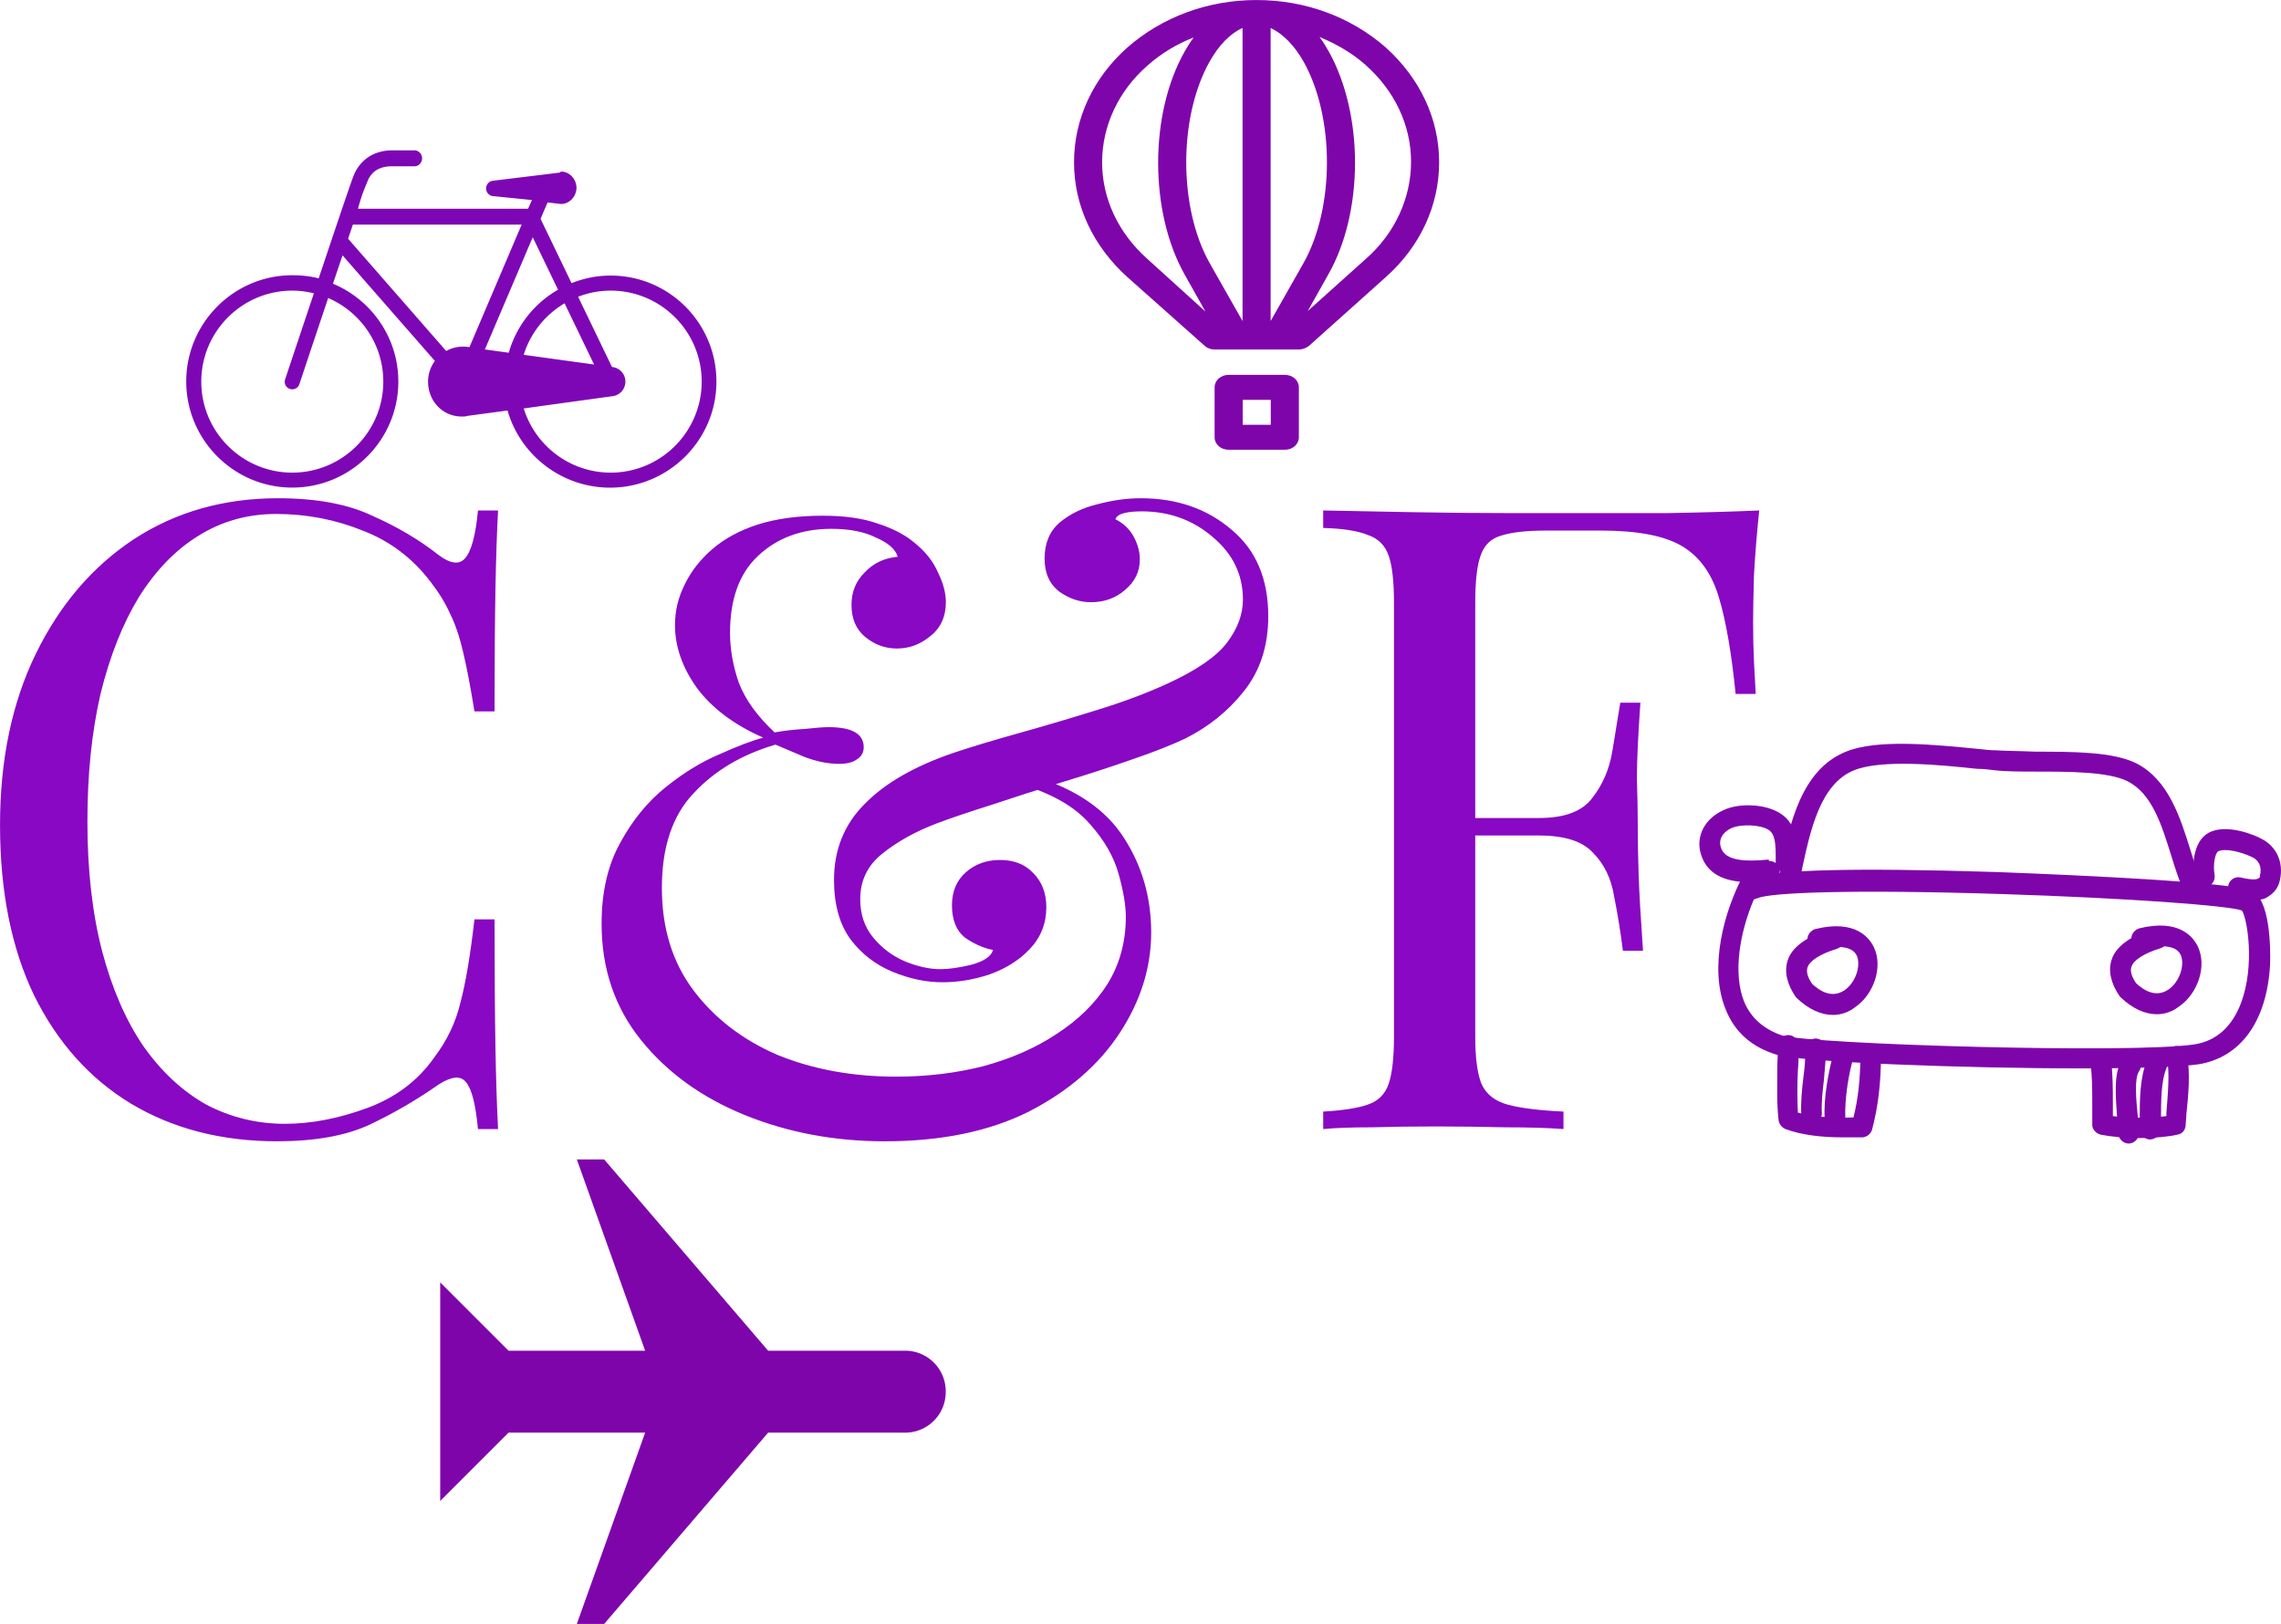 <svg xmlns="http://www.w3.org/2000/svg" xml:space="preserve" viewBox="2.75 2.4 219.29 156.13">
	<path d="M87.774 41.142H63.378L34.189 7.087h-4.865l12.162 34.055H17.162L5 28.979v38.918l12.162-12.162h24.324L29.324 89.79h4.865l29.188-34.055h24.396a7.224 7.224 0 0 0 7.226-7.226v-.143a7.222 7.222 0 0 0-7.225-7.224" transform="matrix(.54 0 0 .54 42.37 110.042)" style="opacity:1;fill:#7e05aa;fill-rule:nonzero;stroke:none;stroke-width:1;stroke-linecap:butt;stroke-linejoin:miter;stroke-miterlimit:4;stroke-dasharray:none;stroke-dashoffset:0">
	</path>
	<path d="M55 80H45c-1.4 0-2.5 1.1-2.5 2.5v10c0 1.4 1.1 2.5 2.5 2.5h10c1.4 0 2.5-1.1 2.5-2.5v-10c0-1.4-1.1-2.5-2.5-2.5Zm-2.5 10h-5v-5h5z" transform="matrix(.54 0 0 .48 96.57 .04)" style="opacity:1;fill:#7e05aa;fill-rule:nonzero;stroke:none;stroke-width:1;stroke-linecap:butt;stroke-linejoin:miter;stroke-miterlimit:4;stroke-dasharray:none;stroke-dashoffset:0">
	</path>
	<path d="M50 5c-8.7 0-16.8 3.4-23 9.5-6.1 6.1-9.5 14.3-9.5 23s3.4 16.8 9.5 23l13.8 13.8c.5.5 1.1.7 1.8.7h14.9c.7 0 1.3-.3 1.8-.7L73 60.5c6.1-6.1 9.5-14.3 9.5-23s-3.4-16.8-9.5-23C66.8 8.4 58.7 5 50 5ZM30.6 56.9c-5.2-5.2-8.1-12.1-8.1-19.4 0-7.3 2.9-14.3 8.1-19.4 2.4-2.4 5.2-4.3 8.2-5.6-.6.9-1.1 1.8-1.6 2.8-6.3 12.5-6.3 32.1 0 44.7l3.7 7.4zm16.9 12.4-5.9-11.7c-5.5-11.1-5.5-29.1 0-40.2 1.7-3.4 3.7-5.7 5.9-6.8zm5 0V10.6c2.1 1.1 4.2 3.4 5.9 6.8 5.5 11.1 5.5 29.1 0 40.2zm16.9-12.4L59.1 67.3l3.7-7.4c6.3-12.5 6.3-32.1 0-44.7-.5-1-1-1.9-1.6-2.8 3 1.4 5.8 3.2 8.2 5.6 5.2 5.2 8.1 12.1 8.1 19.4 0 7.3-2.9 14.4-8.1 19.5z" transform="matrix(.54 0 0 .48 96.555 .003)" style="opacity:1;fill:#7e05aa;fill-rule:nonzero;stroke:none;stroke-width:1;stroke-linecap:butt;stroke-linejoin:miter;stroke-miterlimit:4;stroke-dasharray:none;stroke-dashoffset:0">
	</path>
	<path d="M63.3 72.9c-17.2 0-40.8-.9-44.4-2-3.6-1.1-6.1-3.3-7.4-6.6-2.5-6.1-.2-14.4 2.6-19.6.4-.7 1.3-1 2-.6.3.2.5.4.7.7 3.5-.7 12.1-1.2 34.2-.5 13.3.5 34 1.5 37 2.7 2.8 1 2.9 8.3 2.8 10.9-.5 8.2-4.3 13.4-10.4 14.4-2.7.4-9.2.6-17.1.6zM15.6 48.3c-2 4.7-3.1 10.7-1.4 14.9 1 2.4 2.9 4 5.5 4.9 4.3 1.3 51.2 2.7 60.1 1.3 3.2-.5 5.5-2.6 6.8-6.1 2-5.4.9-12.2.1-13.4-1.9-.7-16.3-1.8-35.1-2.4-21.9-.7-33.7-.2-35.4.6-.1 0-.3.1-.6.2z" transform="matrix(.66 0 0 .66 161.06 57.002)" style="opacity:1;fill:#7e05aa;fill-rule:nonzero;stroke:none;stroke-width:1;stroke-linecap:butt;stroke-linejoin:miter;stroke-miterlimit:4;stroke-dasharray:none;stroke-dashoffset:0">
	</path>
	<path d="M79.4 47.5c-.6 0-1.2-.4-1.4-.9-.6-1.4-1.1-3-1.6-4.6-1.4-4.5-2.8-9.1-6.4-10.9-2.8-1.4-8.6-1.4-13.3-1.4-2.3 0-4.4 0-6.1-.2-.7-.1-1.6-.2-2.5-.2-5.5-.6-13.9-1.4-17.9.2-5 2-6.4 8.9-7.6 14.4l-.2 1.1c-.2.8-1 1.3-1.8 1.2-.8-.2-1.3-1-1.2-1.8l.2-1.1c1.2-5.9 2.9-13.9 9.4-16.5 4.6-1.9 13.1-1 19.3-.4.9.1 1.7.2 2.5.2 1.6.1 3.6.1 5.9.2 5.3 0 11.2 0 14.6 1.7 4.7 2.4 6.4 7.9 7.9 12.7.5 1.6.9 3 1.5 4.3.3.8-.1 1.6-.8 2h-.5z" transform="matrix(.66 0 0 .66 161.075 56.98)" style="opacity:1;fill:#7e05aa;fill-rule:nonzero;stroke:none;stroke-width:1;stroke-linecap:butt;stroke-linejoin:miter;stroke-miterlimit:4;stroke-dasharray:none;stroke-dashoffset:0">
	</path>
	<path d="M27.1 65.1c-1.7 0-3.5-.8-5.2-2.4l-.2-.2c-1.3-1.9-1.7-3.7-1.2-5.3.4-1.3 1.4-2.3 2.9-3.2 0-.6.5-1.2 1.1-1.4 6-1.5 8 1.4 8.6 2.7 1.3 2.8 0 6.8-2.8 8.7-.9.7-2 1.1-3.2 1.1zm-3-4.5c1.2 1.1 2.9 2.1 4.7.9 1.6-1.1 2.4-3.5 1.8-5-.4-.9-1.3-1.2-2.4-1.3-.2.1-.3.2-.6.3-2.3.7-3.9 1.7-4.2 2.7-.2.6 0 1.4.7 2.4z" transform="matrix(.66 0 0 .66 161.073 57.012)" style="opacity:1;fill:#7e05aa;fill-rule:nonzero;stroke:none;stroke-width:1;stroke-linecap:butt;stroke-linejoin:miter;stroke-miterlimit:4;stroke-dasharray:none;stroke-dashoffset:0">
	</path>
	<path d="M74.2 65c-1.7 0-3.5-.8-5.2-2.4l-.2-.2c-1.3-1.9-1.7-3.7-1.2-5.3.4-1.3 1.4-2.3 2.9-3.2 0-.6.5-1.2 1.1-1.4 6-1.5 8 1.4 8.6 2.7 1.3 2.8 0 6.8-2.8 8.7-.9.7-2 1.1-3.2 1.1zm-3-4.5c1.2 1.1 2.9 2.1 4.7.9 1.6-1.1 2.4-3.5 1.8-5-.4-.9-1.3-1.2-2.4-1.3-.2.1-.3.2-.6.3-2.3.7-3.9 1.7-4.2 2.7-.2.6 0 1.4.7 2.4z" transform="matrix(.66 0 0 .66 161.13 57.011)" style="opacity:1;fill:#7e05aa;fill-rule:nonzero;stroke:none;stroke-width:1;stroke-linecap:butt;stroke-linejoin:miter;stroke-miterlimit:4;stroke-dasharray:none;stroke-dashoffset:0">
	</path>
	<path d="M88.2 48.4c-.9 0-1.7-.2-2.5-.4s-1.3-1-1.1-1.8c.2-.8 1-1.3 1.8-1.1 1.7.4 2.4.3 2.6.1.1 0 .2-.1.2-.4.3-1.2-.1-2.2-1.2-2.7-1.7-.8-4-1.3-4.9-.8-.4.2-.8 1.9-.5 3.5.1.8-.5 1.6-1.3 1.7-.8.1-1.6-.5-1.7-1.3-.3-1.9-.1-5.4 2.1-6.6 2.7-1.5 7.1.5 7.6.8 2.3 1.1 3.4 3.5 2.8 6.1-.2 1-.8 1.8-1.6 2.3-.6.5-1.4.6-2.3.6z" transform="matrix(.66 0 0 .66 161.147 56.999)" style="opacity:1;fill:#7e05aa;fill-rule:nonzero;stroke:none;stroke-width:1;stroke-linecap:butt;stroke-linejoin:miter;stroke-miterlimit:4;stroke-dasharray:none;stroke-dashoffset:0">
	</path>
	<path d="M15.1 45.8c-2.9 0-6.2-.7-7.2-4.1-.8-2.6.6-5.2 3.3-6.4 2.3-1.1 6.2-.9 8.3.5 2.4 1.5 2.4 4.4 2.4 6.4v.7c0 .8-.6 1.5-1.5 1.5-.4 0-.7-.1-1-.3 0 .8-.6 1.5-1.4 1.6-.8 0-1.8.1-2.9.1zm2.7-3.1c.4 0 .7.1 1 .3v-.9c0-1.9-.1-3.3-1-3.9-1.2-.8-4-.9-5.4-.3-.5.2-2.1 1.1-1.6 2.8.6 2.1 3.8 2.1 7 1.8v.2z" transform="matrix(.66 0 0 .66 161.055 56.99)" style="opacity:1;fill:#7e05aa;fill-rule:nonzero;stroke:none;stroke-width:1;stroke-linecap:butt;stroke-linejoin:miter;stroke-miterlimit:4;stroke-dasharray:none;stroke-dashoffset:0">
	</path>
	<path d="M28.3 82.9c-2.6 0-5.7-.3-8.1-1.2-.5-.2-.9-.7-1-1.2-.3-2.5-.2-5.1-.2-7.6 0-1.1.1-2.2.1-3.3v-.1c0-.8.7-1.5 1.5-1.5s1.5.7 1.5 1.5v.6c0 1 0 2-.1 3-.1 2.1-.1 4.2 0 6.2 2.5.7 5.6.8 8.1.7.7-2.8 1-5.8 1-9 0-.8.7-1.5 1.5-1.5s1.5.7 1.5 1.5c0 3.9-.4 7.4-1.3 10.8-.2.6-.7 1-1.3 1.1h-3.2z" transform="matrix(.66 0 0 .66 161.075 57.031)" style="opacity:1;fill:#7e05aa;fill-rule:nonzero;stroke:none;stroke-width:1;stroke-linecap:butt;stroke-linejoin:miter;stroke-miterlimit:4;stroke-dasharray:none;stroke-dashoffset:0">
	</path>
	<path d="M71.7 83c-2.1 0-4.2-.2-5.7-.5-.7-.2-1.2-.8-1.2-1.4v-2.6c0-2.8 0-4.5-.3-6.8-.1-.8.5-1.6 1.3-1.7.8-.1 1.6.5 1.7 1.3.3 2.4.3 4.3.3 7.1v1.4c2.3.3 5.5.3 7.8 0v-.5c.2-2.7.5-5.5.1-8-.1-.8.4-1.6 1.2-1.7.8-.1 1.6.4 1.7 1.2.5 2.8.2 6-.1 8.8 0 .6-.1 1.1-.1 1.6-.1.7-.5 1.2-1.2 1.3-1.2.3-3.4.5-5.5.5Z" transform="matrix(.66 0 0 .66 161.128 57.036)" style="opacity:1;fill:#7e05aa;fill-rule:nonzero;stroke:none;stroke-width:1;stroke-linecap:butt;stroke-linejoin:miter;stroke-miterlimit:4;stroke-dasharray:none;stroke-dashoffset:0">
	</path>
	<path d="M70.1 83.8c-.8 0-1.5-.7-1.5-1.5 0-.6-.1-1.5-.2-2.5-.2-2.9-.5-6.2.7-8.2.5-.7 1.4-.9 2.1-.4.7.5.9 1.4.4 2.1-.7 1-.4 4.2-.2 6.3.1 1 .2 2 .2 2.7 0 .8-.7 1.5-1.5 1.5z" transform="matrix(.66 0 0 .66 161.13 57.035)" style="opacity:1;fill:#7e05aa;fill-rule:nonzero;stroke:none;stroke-width:1;stroke-linecap:butt;stroke-linejoin:miter;stroke-miterlimit:4;stroke-dasharray:none;stroke-dashoffset:0">
	</path>
	<path d="M73.2 83.2c-.8 0-1.5-.7-1.5-1.5v-1.5c0-2.7 0-6.1 1.1-8.6.3-.8 1.2-1.1 2-.8.8.3 1.1 1.2.8 2-.8 1.9-.8 4.9-.8 7.4v1.5c-.1.8-.8 1.5-1.6 1.5z" transform="matrix(.66 0 0 .66 161.136 57.038)" style="opacity:1;fill:#7e05aa;fill-rule:nonzero;stroke:none;stroke-width:1;stroke-linecap:butt;stroke-linejoin:miter;stroke-miterlimit:4;stroke-dasharray:none;stroke-dashoffset:0">
	</path>
	<path d="M24 81c-.8 0-1.5-.6-1.5-1.4-.1-1.8.1-3.7.3-5.4.2-1.4.3-2.8.3-4.2 0-.8.7-1.5 1.5-1.5s1.5.7 1.5 1.5c0 1.5-.2 3-.3 4.5-.2 1.7-.4 3.4-.3 4.9 0 .8-.6 1.6-1.5 1.6z" transform="matrix(.66 0 0 .66 161.072 57.035)" style="opacity:1;fill:#7e05aa;fill-rule:nonzero;stroke:none;stroke-width:1;stroke-linecap:butt;stroke-linejoin:miter;stroke-miterlimit:4;stroke-dasharray:none;stroke-dashoffset:0">
	</path>
	<path d="M27.4 81.6c-.8 0-1.5-.6-1.5-1.4-.2-3.1.6-7 1.3-9.7.2-.8 1-1.3 1.8-1.1.8.2 1.3 1 1.1 1.8-.7 2.4-1.3 6-1.2 8.8 0 .9-.6 1.6-1.5 1.6z" transform="matrix(.66 0 0 .66 161.078 57.034)" style="opacity:1;fill:#7e05aa;fill-rule:nonzero;stroke:none;stroke-width:1;stroke-linecap:butt;stroke-linejoin:miter;stroke-miterlimit:4;stroke-dasharray:none;stroke-dashoffset:0">
	</path>
	<g style="font-style:normal;font-weight:400;font-size:84px;font-family:'Playfair Display';white-space:pre;opacity:1;fill:#8808c3;fill-rule:nonzero;stroke:none;stroke-width:1;stroke-linecap:butt;stroke-linejoin:miter;stroke-miterlimit:4;stroke-dasharray:none;stroke-dashoffset:0" aria-label="C&amp;F">
		<path d="M-56.786-34.258q5.544 0 9.072 1.68 3.612 1.596 6.384 3.78 1.68 1.26 2.52.336.924-1.008 1.26-4.62h1.932q-.168 3.108-.252 7.56-.084 4.452-.084 11.76h-1.932q-.588-3.612-1.092-5.712-.504-2.184-1.26-3.696-.672-1.512-1.848-3.024-2.604-3.444-6.552-4.956-3.948-1.596-8.316-1.596-4.116 0-7.476 2.1-3.276 2.016-5.712 5.88-2.352 3.864-3.696 9.324-1.26 5.46-1.26 12.264 0 7.056 1.428 12.516 1.428 5.376 3.948 9.072 2.604 3.696 6.048 5.628 3.528 1.848 7.56 1.848 3.78 0 7.896-1.512t6.468-4.872q1.848-2.436 2.52-5.292.756-2.856 1.344-7.98h1.932q0 7.644.084 12.348.084 4.62.252 7.812h-1.932q-.336-3.612-1.176-4.536-.756-.924-2.604.252-3.108 2.184-6.636 3.864-3.444 1.596-8.904 1.596-7.98 0-14.028-3.612-5.964-3.612-9.324-10.416-3.276-6.804-3.276-16.38 0-9.408 3.444-16.464 3.444-7.056 9.408-11.004 6.048-3.948 13.86-3.948zM-4.412-32.578q3.192 0 5.292.756 2.1.672 3.444 1.764 1.68 1.344 2.352 2.94.756 1.512.756 2.856 0 2.1-1.512 3.276-1.428 1.176-3.192 1.176-1.68 0-3.024-1.092T-1.64-24.01q0-1.848 1.26-3.108 1.26-1.344 3.192-1.512-.336-1.092-2.1-1.848-1.68-.84-4.284-.84-4.284 0-7.056 2.604-2.688 2.52-2.688 7.392 0 2.352.84 4.788.924 2.436 3.444 4.788 1.428-.252 2.94-.336 1.512-.168 2.268-.168 3.36 0 3.36 1.932 0 .756-.672 1.176-.588.42-1.68.42-1.596 0-3.36-.672-1.764-.756-2.772-1.176-4.872 1.428-7.896 4.704-3.024 3.192-3.024 9.072 0 5.796 3.024 9.828 3.024 4.032 8.064 6.216 5.124 2.1 11.424 2.1 4.452 0 8.4-1.008 4.032-1.092 7.056-3.108 3.108-2.016 4.872-4.788 1.764-2.856 1.764-6.468 0-1.596-.672-4.032-.672-2.52-2.772-4.872-2.1-2.436-6.468-3.78l1.008-.84q6.132 1.848 8.736 5.964 2.604 4.032 2.604 9.072 0 5.04-3.024 9.66t-8.736 7.56Q9.7 27.566 1.552 27.566q-7.224 0-13.44-2.52-6.216-2.52-9.996-7.224-3.78-4.704-3.78-11.172 0-4.536 1.764-7.728 1.764-3.276 4.368-5.376 2.604-2.1 5.208-3.192 2.604-1.176 4.2-1.596-4.2-1.848-6.384-4.788-2.1-2.94-2.1-6.048 0-2.016.924-3.864.924-1.932 2.688-3.444 1.764-1.512 4.368-2.352 2.688-.84 6.216-.84zm30.576-1.68q5.208 0 8.736 3.024 3.528 2.94 3.528 8.316 0 4.284-2.352 7.224-2.268 2.856-5.628 4.536-1.932.924-5.124 2.016-3.108 1.092-6.72 2.184-3.528 1.092-6.804 2.184Q8.608-3.766 6.592-3.01 3.484-1.834 1.3-.07-.8 1.61-.8 4.298q0 2.184 1.26 3.696t3.024 2.268q1.848.756 3.444.756 1.176 0 2.94-.42 1.848-.504 2.1-1.428-1.344-.252-2.688-1.176-1.26-1.008-1.26-3.108 0-2.016 1.344-3.192Q10.708.518 12.64.518q2.016 0 3.192 1.26 1.26 1.26 1.26 3.276 0 2.352-1.596 4.032-1.512 1.596-3.864 2.436-2.268.756-4.536.756-2.352 0-4.788-1.008-2.436-1.008-4.032-3.108Q-3.32 5.978-3.32 2.45q0-4.368 2.94-7.308 2.94-3.024 8.652-4.956 2.52-.84 6.132-1.848 3.612-1.008 7.392-2.184 3.864-1.176 6.972-2.604 4.2-1.932 5.712-3.948 1.512-2.016 1.512-4.116 0-3.612-2.94-6.048-2.856-2.436-6.804-2.436-1.008 0-1.68.168-.672.168-.84.588 1.176.588 1.764 1.68.588 1.092.588 2.184 0 1.764-1.428 2.94-1.344 1.176-3.276 1.176-1.596 0-3.024-1.008-1.428-1.092-1.428-3.192 0-2.184 1.428-3.444 1.512-1.26 3.612-1.764 2.184-.588 4.2-.588zM85.627-33.082q-.336 3.192-.504 6.216-.084 2.94-.084 4.536 0 2.016.084 3.78.084 1.764.168 3.108h-1.932q-.588-5.88-1.596-9.24-1.008-3.444-3.528-4.956-2.52-1.512-7.812-1.512H65.13q-2.856 0-4.368.504-1.428.42-1.932 1.932-.504 1.428-.504 4.536v41.664q0 3.024.588 4.536.672 1.512 2.52 2.016 1.848.504 5.376.672v1.68q-2.184-.168-5.544-.168-3.36-.084-6.804-.084-3.276 0-6.132.084-2.856 0-4.62.168v-1.68q2.856-.168 4.284-.672 1.512-.504 2.016-2.016t.504-4.536v-41.664q0-3.108-.504-4.536-.504-1.512-2.016-2.016-1.428-.588-4.284-.672v-1.68q4.116.084 8.82.168 4.704.084 8.82.084h15.456q4.956-.084 8.82-.252zM72.607-3.514v1.68h-16.8v-1.68zm1.596-11.088q-.336 4.788-.336 7.308.084 2.52.084 4.62t.084 4.62q.084 2.52.42 7.308h-1.932q-.336-2.688-.84-5.208-.42-2.604-2.016-4.2-1.512-1.68-5.208-1.68v-1.68q3.696 0 5.124-1.932 1.512-1.932 1.932-4.536.42-2.604.756-4.62z" transform="translate(86.25 84.56)">
		</path>
	</g>
	<path d="M80.039 41.604c-2.605 0-5.089.516-7.374 1.427l-5.844-12.122 1.318-3.092 2.033.232c.184.036.367.055.546.055 1.584 0 2.873-1.468 2.873-3.052S72.303 22 70.719 22h-.053c-.07 0-.142.181-.212.188l-12.647 1.544c-.716.082-1.256.733-1.256 1.454s.541 1.349 1.257 1.431l7.393.746-.74 1.637H32.405c.801-3 1.426-4.194 1.75-5.063.721-1.928 2.254-2.937 4.687-2.937h4.231c.783 0 1.418-.717 1.418-1.5s-.635-1.5-1.418-1.5h-4.231c-3.601 0-6.208 1.934-7.343 4.97-.863 2.311-3.71 10.842-6.505 19.156-1.594-.41-3.254-.586-4.975-.586-11.022 0-19.99 9-19.99 20.022 0 11.021 8.968 20.008 19.99 20.008 11.022 0 19.99-8.961 19.99-19.984 0-8.305-5.094-15.435-12.32-18.449.605-1.801 1.212-3.599 1.801-5.344L46.9 57.694a6.542 6.542 0 0 0-1.288 3.899c0 3.637 2.724 6.584 6.36 6.584.428 0 1.027-.045 1.027-.121v.002l7.6-1.02c2.379 8.381 10.194 14.545 19.327 14.545 11.023 0 20.047-8.967 20.047-19.99.001-11.021-8.911-19.989-19.934-19.989Zm-42.865 19.99c0 9.459-7.696 17.156-17.155 17.156-9.459 0-17.154-7.697-17.154-17.156S10.561 44.44 20.02 44.44c1.405 0 2.763.188 4.071.508-2.736 8.153-5.204 15.562-5.416 16.198a1.418 1.418 0 1 0 2.69.896c.053-.158 2.595-7.791 5.419-16.208 6.104 2.632 10.39 8.703 10.39 15.76zm32.939-17.327a20.047 20.047 0 0 0-9.291 11.881l-4.498-.621 9.021-21.154zm-6.467 12.272c1.271-4.115 4.062-7.558 7.702-9.709l5.562 11.54ZM31.438 32h31.814l-9.84 23.103A6.506 6.506 0 0 0 52.195 55c-1.147 0-2.226.3-3.165.817L30.541 34.661Zm48.601 46.75c-7.7 0-14.229-5.102-16.393-12.1l16.629-2.297a2.769 2.769 0 0 0 .008-5.518L73.9 45.595a17.04 17.04 0 0 1 6.139-1.155c9.459 0 17.154 7.695 17.154 17.154S89.498 78.75 80.039 78.75z" transform="matrix(.51 0 0 .51 20.64 7.677)" style="opacity:1;fill:#7e07b5;fill-rule:nonzero;stroke:none;stroke-width:1;stroke-linecap:butt;stroke-linejoin:miter;stroke-miterlimit:4;stroke-dasharray:none;stroke-dashoffset:0">
	</path>
</svg>
